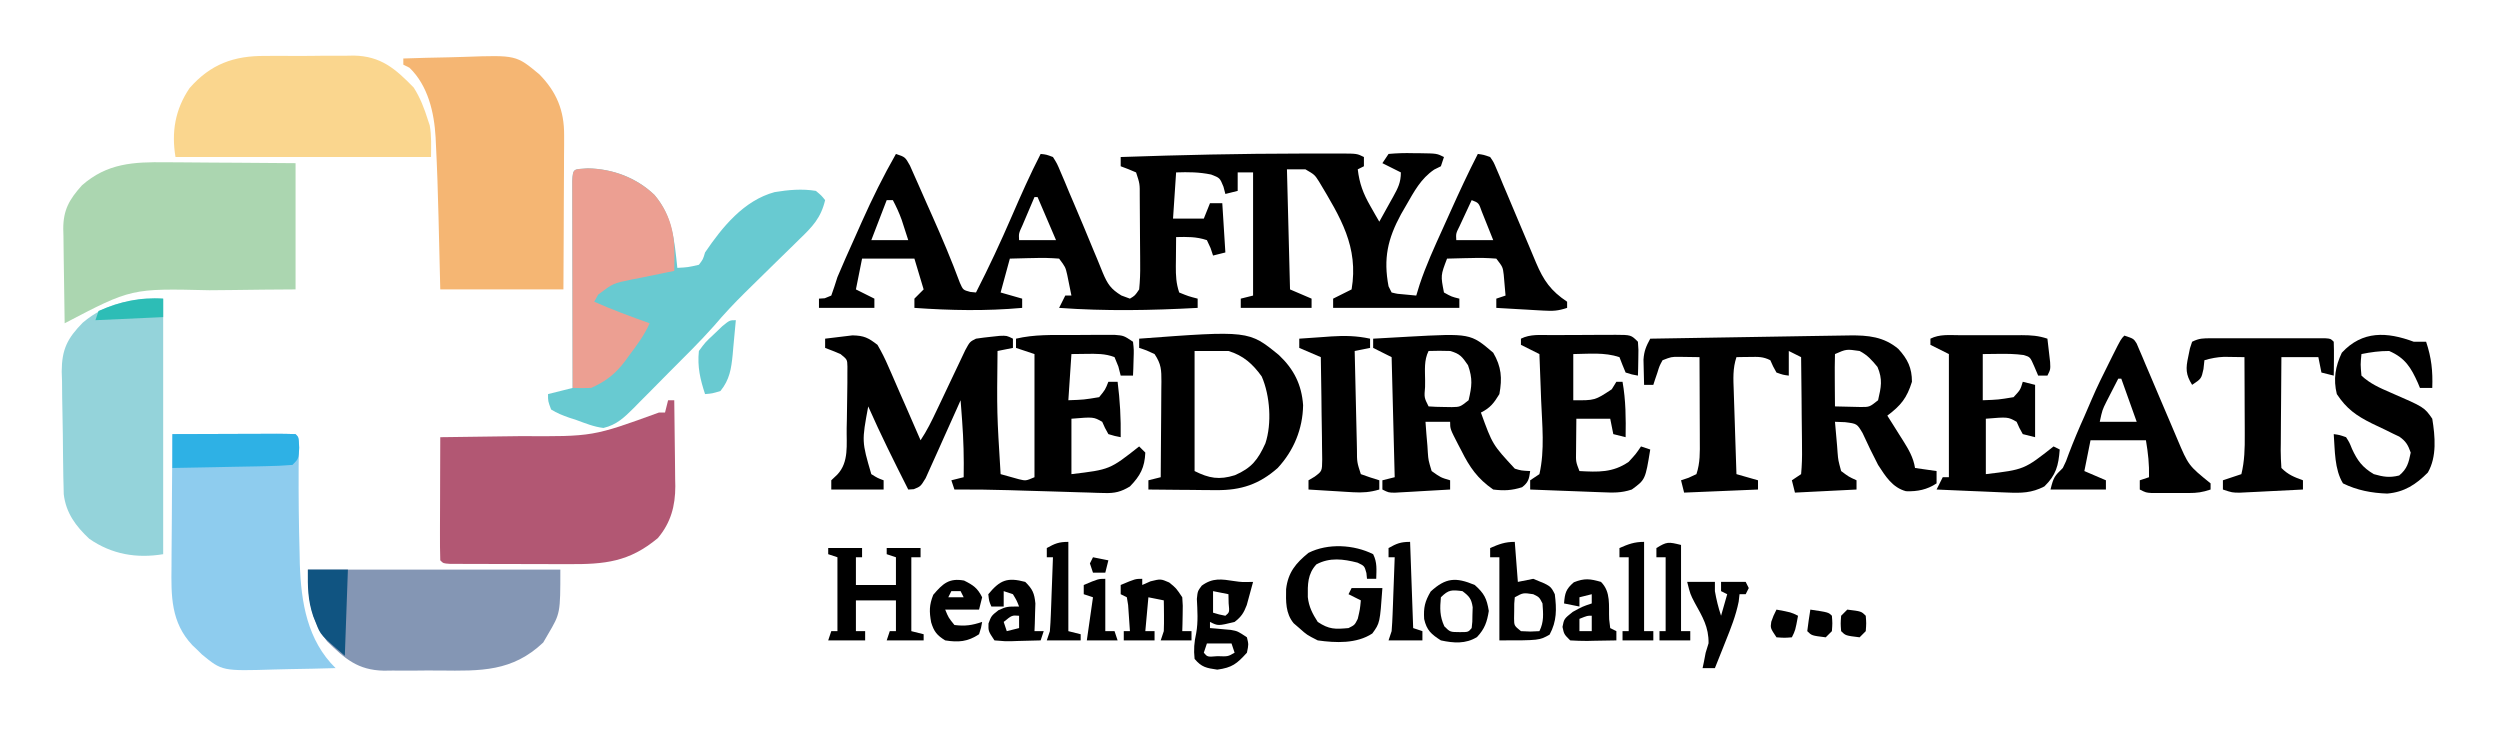 <?xml version="1.0" encoding="UTF-8"?>
<svg version="1.1" xmlns="http://www.w3.org/2000/svg" width="812" height="240">
<path d="M0 0 C3 1 3 1 4.546 3.769 C5.102 4.993 5.645 6.223 6.18 7.457 C6.474 8.115 6.769 8.773 7.073 9.452 C8.017 11.568 8.946 13.69 9.875 15.812 C10.493 17.2 11.111 18.588 11.73 19.975 C14.943 27.199 18.023 34.426 20.766 41.846 C21.803 44.185 21.803 44.185 24.144 44.816 C24.757 44.877 25.369 44.937 26 45 C30.166 36.866 33.999 28.638 37.625 20.25 C40.589 13.407 43.588 6.632 47 0 C48.843 0.192 48.843 0.192 51 1 C52.337 3.123 52.337 3.123 53.516 5.934 C53.958 6.967 54.401 8.001 54.857 9.066 C55.316 10.179 55.776 11.291 56.25 12.438 C56.732 13.563 57.215 14.689 57.712 15.848 C59.947 21.067 62.127 26.307 64.285 31.559 C64.804 32.79 64.804 32.79 65.333 34.047 C65.969 35.558 66.588 37.077 67.187 38.603 C68.735 42.268 69.789 43.871 73.23 45.977 C74.144 46.314 75.058 46.652 76 47 C77.648 46.009 77.648 46.009 79 44 C79.274 41.223 79.373 38.676 79.328 35.902 C79.325 34.717 79.325 34.717 79.322 33.508 C79.316 31.84 79.302 30.171 79.281 28.503 C79.25 25.944 79.24 23.385 79.234 20.826 C79.225 19.206 79.215 17.585 79.203 15.965 C79.199 15.197 79.195 14.429 79.19 13.638 C79.215 9.69 79.215 9.69 78 6 C76.356 5.278 74.689 4.606 73 4 C73 3.01 73 2.02 73 1 C92.542 0.324 112.071 -0.106 131.625 -0.125 C132.987 -0.129 132.987 -0.129 134.377 -0.133 C136.952 -0.138 139.527 -0.137 142.102 -0.133 C142.874 -0.135 143.646 -0.137 144.442 -0.139 C149.769 -0.115 149.769 -0.115 152 1 C152 1.99 152 2.98 152 4 C151.34 4.33 150.68 4.66 150 5 C150.539 9.598 151.766 12.868 154.062 16.875 C154.61 17.842 155.158 18.809 155.723 19.805 C156.144 20.529 156.566 21.254 157 22 C158.174 19.9 159.34 17.795 160.5 15.688 C161.001 14.795 161.001 14.795 161.512 13.885 C163.068 11.042 164 9.293 164 6 C162.02 5.01 160.04 4.02 158 3 C158.66 2.01 159.32 1.02 160 0 C162.751 -0.249 165.257 -0.327 168 -0.25 C169.106 -0.242 169.106 -0.242 170.234 -0.234 C175.691 -0.155 175.691 -0.155 178 1 C177.67 1.99 177.34 2.98 177 4 C176.285 4.356 175.569 4.712 174.832 5.078 C170.449 8.052 168.304 12.218 165.688 16.75 C165.147 17.686 164.607 18.621 164.05 19.585 C159.703 27.596 158.289 33.981 160 43 C160.33 43.66 160.66 44.32 161 45 C162.895 45.465 162.895 45.465 165.062 45.625 C167.012 45.811 167.012 45.811 169 46 C169.362 44.815 169.724 43.631 170.098 42.41 C172.164 36.217 174.867 30.309 177.561 24.37 C178.436 22.44 179.306 20.506 180.174 18.572 C182.991 12.315 185.866 6.106 189 0 C190.872 0.262 190.872 0.262 193 1 C194.137 2.65 194.137 2.65 195.043 4.814 C195.39 5.622 195.737 6.429 196.095 7.262 C196.456 8.141 196.816 9.02 197.188 9.926 C197.572 10.825 197.956 11.724 198.352 12.65 C199.583 15.532 200.793 18.421 202 21.312 C203.209 24.192 204.423 27.07 205.648 29.942 C206.41 31.731 207.163 33.524 207.905 35.321 C210.365 41.113 212.688 44.459 218 48 C218 48.66 218 49.32 218 50 C215.021 50.993 213.408 51.055 210.332 50.879 C208.993 50.806 208.993 50.806 207.627 50.732 C206.698 50.676 205.769 50.62 204.812 50.562 C203.872 50.51 202.932 50.458 201.963 50.404 C199.642 50.275 197.321 50.14 195 50 C195 49.01 195 48.02 195 47 C195.99 46.67 196.98 46.34 198 46 C197.885 44.562 197.758 43.124 197.625 41.688 C197.521 40.487 197.521 40.487 197.414 39.262 C197.104 36.728 197.104 36.728 195 34 C192.211 33.779 189.653 33.719 186.875 33.812 C186.121 33.826 185.367 33.84 184.59 33.854 C182.726 33.889 180.863 33.943 179 34 C176.915 39.463 176.915 39.463 178 45 C180.476 46.375 180.476 46.375 183 47 C183 47.99 183 48.98 183 50 C169.47 50 155.94 50 142 50 C142 49.01 142 48.02 142 47 C143.98 46.01 145.96 45.02 148 44 C150.331 30.143 144.388 20.643 137.442 9.009 C135.992 6.74 135.992 6.74 133 5 C131.02 5 129.04 5 127 5 C127.33 17.87 127.66 30.74 128 44 C130.31 44.99 132.62 45.98 135 47 C135 47.99 135 48.98 135 50 C127.41 50 119.82 50 112 50 C112 49.01 112 48.02 112 47 C113.32 46.67 114.64 46.34 116 46 C116 32.8 116 19.6 116 6 C114.35 6 112.7 6 111 6 C111 7.98 111 9.96 111 12 C109.68 12.33 108.36 12.66 107 13 C106.794 12.216 106.588 11.432 106.375 10.625 C105.215 7.788 105.215 7.788 102.375 6.688 C98.437 5.885 95.012 5.862 91 6 C90.67 10.95 90.34 15.9 90 21 C93.3 21 96.6 21 100 21 C100.99 18.525 100.99 18.525 102 16 C103.32 16 104.64 16 106 16 C106.33 21.28 106.66 26.56 107 32 C105.68 32.33 104.36 32.66 103 33 C102.598 31.793 102.598 31.793 102.188 30.562 C101.6 29.294 101.6 29.294 101 28 C97.527 26.842 94.639 26.931 91 27 C90.973 29.438 90.953 31.875 90.938 34.312 C90.925 35.348 90.925 35.348 90.912 36.404 C90.897 39.548 90.998 41.994 92 45 C95.008 46.225 95.008 46.225 98 47 C98 47.99 98 48.98 98 50 C82.909 50.822 68.079 51.095 53 50 C53.66 48.68 54.32 47.36 55 46 C55.66 46 56.32 46 57 46 C56.716 44.561 56.423 43.124 56.125 41.688 C55.963 40.887 55.8 40.086 55.633 39.262 C55.055 36.747 55.055 36.747 53 34 C50.211 33.779 47.653 33.719 44.875 33.812 C44.121 33.826 43.367 33.84 42.59 33.854 C40.726 33.889 38.863 33.943 37 34 C36.01 37.63 35.02 41.26 34 45 C36.31 45.66 38.62 46.32 41 47 C41 47.99 41 48.98 41 50 C29.206 51.057 17.801 50.834 6 50 C6 49.01 6 48.02 6 47 C6.99 46.01 7.98 45.02 9 44 C8.01 40.7 7.02 37.4 6 34 C0.39 34 -5.22 34 -11 34 C-11.66 37.3 -12.32 40.6 -13 44 C-11.02 44.99 -9.04 45.98 -7 47 C-7 47.99 -7 48.98 -7 50 C-12.94 50 -18.88 50 -25 50 C-25 49.01 -25 48.02 -25 47 C-24.381 46.959 -23.762 46.917 -23.125 46.875 C-22.424 46.586 -21.723 46.297 -21 46 C-20.284 44.017 -19.626 42.013 -19 40 C-17.28 35.888 -15.451 31.826 -13.625 27.761 C-12.761 25.837 -11.906 23.91 -11.051 21.982 C-7.695 14.465 -4.081 7.156 0 0 Z M45 14 C44.162 15.956 43.33 17.915 42.5 19.875 C42.036 20.966 41.572 22.056 41.094 23.18 C39.879 25.807 39.879 25.807 40 28 C43.96 28 47.92 28 52 28 C50.02 23.38 48.04 18.76 46 14 C45.67 14 45.34 14 45 14 Z M-3 15 C-4.65 19.29 -6.3 23.58 -8 28 C-4.04 28 -0.08 28 4 28 C3.546 26.598 3.092 25.195 2.625 23.75 C2.37 22.961 2.115 22.172 1.852 21.359 C1.048 19.134 0.103 17.091 -1 15 C-1.66 15 -2.32 15 -3 15 Z M187 15 C186.162 16.79 185.33 18.582 184.5 20.375 C184.036 21.373 183.572 22.37 183.094 23.398 C181.871 25.837 181.871 25.837 182 28 C185.96 28 189.92 28 194 28 C193.217 26.018 192.423 24.039 191.625 22.062 C191.184 20.96 190.743 19.858 190.289 18.723 C189.29 15.888 189.29 15.888 187 15 Z " fill="#000000" transform="translate(291,50)"/>
<path d="M0 0 C8.059 0.115 15.868 3.008 21.695 8.641 C27.589 15.532 28.187 23.529 29.125 32.312 C32.563 32.131 32.563 32.131 36.125 31.312 C37.474 29.542 37.474 29.542 38.125 27.312 C43.738 19.041 50.727 10.42 60.719 7.711 C65.158 6.976 69.671 6.568 74.125 7.312 C75.945 8.836 75.945 8.836 77.125 10.312 C75.769 16.09 72.968 18.988 68.832 22.961 C68.208 23.577 67.584 24.193 66.94 24.828 C64.949 26.791 62.944 28.74 60.938 30.688 C58.315 33.254 55.698 35.825 53.082 38.398 C52.45 39.019 51.817 39.64 51.166 40.28 C47.632 43.766 44.284 47.321 41.078 51.113 C36.433 56.344 31.419 61.244 26.481 66.196 C24.491 68.197 22.511 70.208 20.531 72.219 C19.258 73.498 17.985 74.777 16.711 76.055 C16.124 76.654 15.538 77.253 14.933 77.87 C11.908 80.879 9.404 83.311 5.125 84.312 C2.057 83.957 -0.732 82.811 -3.625 81.75 C-4.405 81.497 -5.185 81.243 -5.988 80.982 C-8.101 80.231 -9.978 79.51 -11.875 78.312 C-12.891 75.598 -12.891 75.598 -12.875 73.312 C-8.915 72.323 -8.915 72.323 -4.875 71.312 C-4.877 70.438 -4.879 69.563 -4.882 68.662 C-4.902 60.436 -4.917 52.21 -4.927 43.984 C-4.932 39.754 -4.939 35.525 -4.95 31.295 C-4.961 27.217 -4.967 23.138 -4.97 19.06 C-4.972 17.501 -4.975 15.941 -4.981 14.382 C-4.988 12.205 -4.989 10.029 -4.989 7.852 C-4.991 6.61 -4.993 5.369 -4.995 4.09 C-4.809 -0.204 -4.494 0.362 0 0 Z " fill="#68CAD1" transform="translate(190.875,54.688)"/>
<path d="M0 0 C0.66 0 1.32 0 2 0 C2.075 4.696 2.129 9.391 2.165 14.087 C2.18 15.681 2.2 17.276 2.226 18.87 C2.263 21.174 2.28 23.477 2.293 25.781 C2.308 26.484 2.324 27.186 2.34 27.91 C2.342 34.349 0.87 39.776 -3.312 44.75 C-12.623 52.545 -20.593 53.306 -32.34 53.23 C-33.503 53.23 -34.665 53.23 -35.863 53.229 C-38.306 53.226 -40.749 53.218 -43.193 53.206 C-46.949 53.187 -50.706 53.185 -54.463 53.186 C-56.839 53.181 -59.214 53.175 -61.59 53.168 C-62.719 53.167 -63.848 53.166 -65.011 53.165 C-66.564 53.155 -66.564 53.155 -68.148 53.145 C-69.521 53.14 -69.521 53.14 -70.921 53.134 C-73 53 -73 53 -74 52 C-74.089 49.043 -74.115 46.109 -74.098 43.152 C-74.096 42.266 -74.095 41.379 -74.093 40.466 C-74.088 37.623 -74.075 34.78 -74.062 31.938 C-74.057 30.015 -74.053 28.092 -74.049 26.17 C-74.038 21.447 -74.021 16.723 -74 12 C-73.434 11.994 -72.868 11.988 -72.285 11.982 C-66.314 11.918 -60.342 11.833 -54.371 11.738 C-52.152 11.705 -49.934 11.676 -47.715 11.654 C-24.445 11.797 -24.445 11.797 -3 4 C-2.34 4 -1.68 4 -1 4 C-0.67 2.68 -0.34 1.36 0 0 Z " fill="#B25773" transform="translate(217,130)"/>
<path d="M0 0 C5.678 -0.025 11.357 -0.043 17.035 -0.055 C18.968 -0.06 20.901 -0.067 22.835 -0.075 C25.607 -0.088 28.38 -0.093 31.152 -0.098 C32.457 -0.105 32.457 -0.105 33.788 -0.113 C35.859 -0.113 37.93 -0.062 40 0 C41 1 41 1 41.098 2.781 C41.086 3.561 41.074 4.341 41.062 5.145 C41.054 6.036 41.045 6.926 41.036 7.844 C41.024 8.824 41.012 9.803 41 10.812 C40.955 20.109 41.048 29.394 41.312 38.688 C41.346 40.403 41.346 40.403 41.381 42.154 C41.781 54.658 43.821 66.987 53 76 C48.038 76.149 43.077 76.258 38.114 76.33 C36.429 76.36 34.744 76.4 33.06 76.453 C16.163 76.963 16.163 76.963 9.597 71.58 C8.806 70.798 8.806 70.798 8 70 C7.245 69.287 7.245 69.287 6.475 68.561 C-0.514 61.13 -0.418 52.542 -0.293 42.969 C-0.289 41.737 -0.284 40.505 -0.28 39.236 C-0.263 35.324 -0.226 31.412 -0.188 27.5 C-0.171 24.839 -0.159 22.177 -0.146 19.516 C-0.114 13.01 -0.063 6.505 0 0 Z " fill="#8ECCEE" transform="translate(56,141)"/>
<path d="M0 0 C1.208 0.004 2.416 0.008 3.661 0.013 C7.492 0.03 11.322 0.067 15.152 0.105 C17.761 0.121 20.37 0.134 22.979 0.146 C29.349 0.177 35.719 0.236 42.09 0.293 C42.09 13.823 42.09 27.353 42.09 41.293 C38.594 41.319 35.098 41.345 31.496 41.371 C28.057 41.41 24.618 41.455 21.179 41.5 C18.815 41.528 16.451 41.55 14.086 41.564 C-11.252 40.958 -11.252 40.958 -32.91 52.293 C-33.009 47.134 -33.082 41.975 -33.13 36.814 C-33.15 35.061 -33.177 33.307 -33.212 31.554 C-33.261 29.027 -33.283 26.5 -33.301 23.973 C-33.321 23.194 -33.342 22.416 -33.363 21.614 C-33.366 15.487 -31.421 12.097 -27.305 7.5 C-19.124 0.289 -10.562 -0.141 0 0 Z " fill="#ABD6B0" transform="translate(53.91,52.707)"/>
<path d="M0 0 C4.944 -0.175 9.886 -0.301 14.832 -0.385 C16.51 -0.419 18.187 -0.467 19.865 -0.528 C36.665 -1.123 36.665 -1.123 44.223 5.185 C49.783 10.864 52.263 16.901 52.227 24.822 C52.227 25.942 52.227 27.063 52.227 28.218 C52.216 29.412 52.206 30.606 52.195 31.836 C52.192 33.07 52.19 34.305 52.187 35.577 C52.176 39.51 52.15 43.442 52.125 47.375 C52.114 50.046 52.106 52.716 52.098 55.387 C52.077 61.925 52.038 68.462 52 75 C38.8 75 25.6 75 12 75 C11.562 57.062 11.562 57.062 11.432 51.52 C11.236 43.565 10.988 35.614 10.578 27.668 C10.548 26.991 10.518 26.314 10.486 25.617 C10.026 17.505 8.02 8.819 2 3 C1.34 2.67 0.68 2.34 0 2 C0 1.34 0 0.68 0 0 Z " fill="#F5B673" transform="translate(131,19)"/>
<path d="M0 0 C1.383 2.379 2.488 4.562 3.551 7.074 C3.854 7.758 4.158 8.442 4.471 9.146 C5.433 11.321 6.373 13.504 7.312 15.688 C7.963 17.168 8.614 18.648 9.268 20.127 C10.861 23.744 12.436 27.37 14 31 C16.075 27.888 17.59 24.781 19.188 21.398 C19.81 20.091 20.432 18.784 21.055 17.477 C22.032 15.419 23.007 13.361 23.978 11.301 C24.917 9.31 25.864 7.323 26.812 5.336 C27.376 4.145 27.939 2.955 28.52 1.728 C30 -1 30 -1 32 -2 C33.661 -2.252 35.329 -2.455 37 -2.625 C37.887 -2.72 38.774 -2.816 39.688 -2.914 C42 -3 42 -3 44 -2 C44 -1.01 44 -0.02 44 1 C42.35 1.33 40.7 1.66 39 2 C38.774 22.026 38.774 22.026 40 42 C41.887 42.526 41.887 42.526 43.812 43.062 C44.52 43.26 45.228 43.457 45.957 43.66 C48.192 44.196 48.192 44.196 51 43 C51 29.8 51 16.6 51 3 C49.02 2.34 47.04 1.68 45 1 C45 0.01 45 -0.98 45 -2 C50.953 -3.41 56.951 -3.186 63.03 -3.185 C65.126 -3.188 67.221 -3.206 69.316 -3.225 C70.651 -3.228 71.986 -3.23 73.32 -3.23 C74.53 -3.235 75.739 -3.239 76.985 -3.243 C80 -3 80 -3 83 -1 C83.293 1.602 83.293 1.602 83.188 4.625 C83.147 6.129 83.147 6.129 83.105 7.664 C83.071 8.435 83.036 9.206 83 10 C81.68 10 80.36 10 79 10 C78.752 9.031 78.505 8.061 78.25 7.062 C77.838 6.052 77.425 5.041 77 4 C73.965 2.808 70.978 2.895 67.75 2.938 C66.183 2.958 64.615 2.979 63 3 C62.67 7.95 62.34 12.9 62 18 C67.056 17.821 67.056 17.821 72 17 C73.991 14.575 73.991 14.575 75 12 C75.99 12 76.98 12 78 12 C78.77 18.067 79.097 23.885 79 30 C77.07 29.625 77.07 29.625 75 29 C73.875 27 73.875 27 73 25 C70.18 23.404 70.18 23.404 63 24 C63 29.94 63 35.88 63 42 C75.467 40.521 75.467 40.521 85 33 C85.66 33.66 86.32 34.32 87 35 C86.784 39.863 85.368 42.536 82 46 C79.127 47.738 77.096 48.238 73.757 48.135 C72.515 48.105 72.515 48.105 71.247 48.074 C70.359 48.042 69.47 48.01 68.555 47.977 C67.63 47.952 66.705 47.927 65.751 47.901 C62.792 47.819 59.834 47.722 56.875 47.625 C53.938 47.538 51 47.454 48.063 47.371 C46.237 47.318 44.412 47.262 42.586 47.204 C36.722 47.021 30.867 46.967 25 47 C24.67 46.01 24.34 45.02 24 44 C25.98 43.505 25.98 43.505 28 43 C28.113 36.837 27.958 30.75 27.496 24.602 C27.404 23.36 27.312 22.118 27.217 20.838 C27.145 19.902 27.074 18.965 27 18 C26.627 18.843 26.254 19.686 25.87 20.554 C24.48 23.678 23.077 26.795 21.666 29.908 C21.057 31.257 20.454 32.608 19.856 33.962 C18.996 35.907 18.117 37.842 17.234 39.777 C16.711 40.945 16.187 42.113 15.647 43.316 C14 46 14 46 11.798 46.889 C10.908 46.944 10.908 46.944 10 47 C5.488 38.077 1.034 29.153 -3 20 C-5.107 31.361 -5.107 31.361 -2 42 C0.034 43.268 0.034 43.268 2 44 C2 44.99 2 45.98 2 47 C-3.61 47 -9.22 47 -15 47 C-15 46.01 -15 45.02 -15 44 C-14.355 43.389 -13.711 42.778 -13.047 42.148 C-9.185 38.095 -10.101 32.342 -10 27 C-9.98 26.101 -9.959 25.201 -9.938 24.275 C-9.878 21.287 -9.841 18.3 -9.812 15.312 C-9.799 14.332 -9.786 13.351 -9.772 12.34 C-9.771 11.42 -9.771 10.499 -9.77 9.551 C-9.763 8.308 -9.763 8.308 -9.757 7.04 C-9.814 4.774 -9.814 4.774 -12 3 C-13.65 2.293 -15.316 1.621 -17 1 C-17 0.01 -17 -0.98 -17 -2 C-15.107 -2.251 -13.21 -2.475 -11.312 -2.688 C-9.729 -2.879 -9.729 -2.879 -8.113 -3.074 C-4.323 -2.984 -3 -2.3 0 0 Z " fill="#000000" transform="translate(285,112)"/>
<path d="M0 0 C0 27.39 0 54.78 0 83 C-8.605 84.434 -16.712 83.067 -24 78 C-28.382 73.91 -31.569 69.625 -32.294 63.523 C-32.314 62.655 -32.334 61.788 -32.354 60.894 C-32.38 59.902 -32.405 58.91 -32.432 57.889 C-32.447 56.827 -32.461 55.766 -32.477 54.672 C-32.493 53.568 -32.509 52.465 -32.525 51.328 C-32.553 48.994 -32.575 46.661 -32.59 44.328 C-32.613 41.949 -32.654 39.571 -32.713 37.194 C-32.799 33.748 -32.831 30.306 -32.852 26.859 C-32.887 25.806 -32.922 24.753 -32.958 23.667 C-32.916 16.483 -31.144 12.908 -26.111 7.79 C-18.345 1.205 -9.911 0 0 0 Z " fill="#94D3DA" transform="translate(53,97)"/>
<path d="M0 0 C1.03 -0.008 2.06 -0.016 3.121 -0.025 C5.283 -0.033 7.446 -0.026 9.608 -0.005 C12.899 0.02 16.184 -0.025 19.475 -0.076 C21.587 -0.076 23.7 -0.071 25.812 -0.062 C26.785 -0.08 27.757 -0.097 28.758 -0.115 C37.575 0.064 42.249 4.147 48.215 10.27 C50.338 13.618 51.661 17.057 52.84 20.832 C53.032 21.408 53.224 21.984 53.422 22.578 C54.046 25.942 53.84 29.411 53.84 32.832 C26.45 32.832 -0.94 32.832 -29.16 32.832 C-30.512 24.723 -29.285 17.382 -24.598 10.457 C-17.766 2.644 -10.163 -0.094 0 0 Z " fill="#FAD68E" transform="translate(86.16,18.168)"/>
<path d="M0 0 C27.06 0 54.12 0 82 0 C82 14.207 82 14.207 78 21 C77.227 22.33 77.227 22.33 76.438 23.688 C66.426 33.186 56.111 32.943 42.956 32.782 C39.808 32.75 36.665 32.782 33.518 32.82 C31.497 32.816 29.477 32.809 27.457 32.797 C26.527 32.809 25.596 32.821 24.638 32.834 C16.242 32.654 12.066 28.996 6.25 23.312 C0.741 16.179 0 8.816 0 0 Z " fill="#8496B4" transform="translate(100,185)"/>
<path d="M0 0 C6.001 -0.078 11.11 0.409 15.828 4.377 C18.873 7.702 20.253 10.568 20.253 15.053 C18.602 20.373 16.636 22.762 12.253 26.053 C12.819 26.945 13.385 27.837 13.968 28.756 C14.709 29.938 15.45 31.121 16.191 32.303 C16.564 32.89 16.937 33.476 17.322 34.08 C19.15 37.012 20.716 39.608 21.253 43.053 C23.563 43.383 25.873 43.713 28.253 44.053 C28.253 45.373 28.253 46.693 28.253 48.053 C25.178 50.103 22.019 50.734 18.332 50.604 C13.91 49.432 11.642 45.731 9.253 42.053 C7.494 38.636 5.8 35.218 4.222 31.713 C2.411 28.668 2.411 28.668 -1.465 28.174 C-2.548 28.134 -3.631 28.094 -4.747 28.053 C-4.545 30.662 -4.312 33.261 -4.059 35.865 C-3.979 36.972 -3.979 36.972 -3.897 38.102 C-3.691 40.556 -3.691 40.556 -2.747 44.053 C-0.272 45.905 -0.272 45.905 2.253 47.053 C2.253 48.043 2.253 49.033 2.253 50.053 C-7.647 50.548 -7.647 50.548 -17.747 51.053 C-18.242 49.073 -18.242 49.073 -18.747 47.053 C-17.757 46.393 -16.767 45.733 -15.747 45.053 C-15.48 42.145 -15.399 39.452 -15.454 36.545 C-15.46 35.284 -15.46 35.284 -15.467 33.998 C-15.483 31.308 -15.521 28.618 -15.559 25.928 C-15.574 24.106 -15.588 22.285 -15.6 20.463 C-15.633 15.993 -15.685 11.523 -15.747 7.053 C-17.067 6.393 -18.387 5.733 -19.747 5.053 C-19.747 7.693 -19.747 10.333 -19.747 13.053 C-21.622 12.803 -21.622 12.803 -23.747 12.053 C-24.872 10.053 -24.872 10.053 -25.747 8.053 C-28.152 6.85 -29.697 6.952 -32.372 6.99 C-33.189 7 -34.006 7.009 -34.848 7.018 C-35.475 7.029 -36.101 7.041 -36.747 7.053 C-37.988 10.777 -37.765 14.136 -37.626 18.002 C-37.602 18.775 -37.578 19.547 -37.554 20.343 C-37.477 22.809 -37.393 25.275 -37.309 27.74 C-37.256 29.413 -37.203 31.086 -37.151 32.758 C-37.022 36.857 -36.886 40.955 -36.747 45.053 C-34.437 45.713 -32.127 46.373 -29.747 47.053 C-29.747 48.043 -29.747 49.033 -29.747 50.053 C-37.667 50.383 -45.587 50.713 -53.747 51.053 C-54.077 49.733 -54.407 48.413 -54.747 47.053 C-53.942 46.785 -53.138 46.517 -52.309 46.24 C-51.041 45.653 -51.041 45.653 -49.747 45.053 C-48.515 41.358 -48.622 37.95 -48.649 34.104 C-48.65 33.331 -48.652 32.559 -48.653 31.762 C-48.659 29.297 -48.671 26.831 -48.684 24.365 C-48.689 22.693 -48.694 21.02 -48.698 19.348 C-48.709 15.25 -48.726 11.151 -48.747 7.053 C-50.184 7.026 -51.622 7.007 -53.059 6.99 C-53.86 6.979 -54.66 6.967 -55.485 6.955 C-57.915 6.956 -57.915 6.956 -60.747 8.053 C-61.764 9.918 -61.764 9.918 -62.434 12.115 C-62.685 12.849 -62.937 13.582 -63.196 14.338 C-63.378 14.904 -63.559 15.47 -63.747 16.053 C-64.737 16.053 -65.727 16.053 -66.747 16.053 C-66.801 14.303 -66.84 12.553 -66.872 10.803 C-66.906 9.341 -66.906 9.341 -66.942 7.85 C-66.742 4.992 -66.086 3.528 -64.747 1.053 C-56.818 0.922 -48.89 0.791 -40.962 0.662 C-37.279 0.602 -33.597 0.541 -29.915 0.48 C-26.355 0.421 -22.795 0.363 -19.236 0.305 C-17.23 0.272 -15.225 0.239 -13.219 0.205 C-8.813 0.134 -4.406 0.085 0 0 Z M-4.747 6.053 C-4.82 8.916 -4.839 11.754 -4.809 14.615 C-4.805 15.422 -4.8 16.228 -4.795 17.059 C-4.784 19.057 -4.766 21.055 -4.747 23.053 C-2.976 23.107 -1.205 23.146 0.566 23.178 C2.045 23.213 2.045 23.213 3.554 23.248 C6.477 23.26 6.477 23.26 9.253 21.053 C10.245 16.734 10.792 14.33 9.066 10.24 C7.175 7.959 5.88 6.439 3.253 5.053 C-1.053 4.43 -1.053 4.43 -4.747 6.053 Z " fill="#000000" transform="translate(600.747,108.947)"/>
<path d="M0 0 C8.081 0.116 15.797 3.032 21.691 8.602 C26.522 14.367 28.276 20.662 28.188 28.062 C28.178 29.047 28.169 30.032 28.16 31.047 C28.149 31.795 28.137 32.542 28.125 33.312 C27.157 33.5 27.157 33.5 26.169 33.692 C23.233 34.274 20.304 34.887 17.375 35.5 C16.359 35.697 15.343 35.893 14.297 36.096 C8.256 37.336 8.256 37.336 3.422 40.988 C2.994 41.755 2.566 42.522 2.125 43.312 C8.026 45.935 14.044 48.146 20.125 50.312 C18.411 54.175 15.968 57.457 13.438 60.812 C13.028 61.381 12.619 61.949 12.197 62.535 C8.998 66.772 5.991 69.123 1.125 71.312 C-0.874 71.374 -2.876 71.384 -4.875 71.312 C-4.898 62.203 -4.916 53.093 -4.927 43.984 C-4.932 39.754 -4.939 35.525 -4.95 31.295 C-4.961 27.217 -4.967 23.138 -4.97 19.06 C-4.972 17.501 -4.975 15.941 -4.981 14.382 C-4.988 12.205 -4.989 10.029 -4.989 7.852 C-4.991 6.61 -4.993 5.369 -4.995 4.09 C-4.809 -0.204 -4.494 0.362 0 0 Z " fill="#EC9F92" transform="translate(190.875,54.688)"/>
<path d="M0 0 C2.662 4.576 2.958 8.257 2 13.438 C0.204 16.372 -0.944 17.91 -4 19.438 C-0.226 29.848 -0.226 29.848 7.016 37.66 C9.1 38.296 9.1 38.296 12 38.438 C11.664 40.957 11.426 42.109 9.375 43.688 C5.996 44.754 3.531 44.864 0 44.438 C-5.081 40.916 -7.645 37.226 -10.375 31.75 C-10.729 31.074 -11.084 30.398 -11.449 29.701 C-14 24.752 -14 24.752 -14 22.438 C-16.64 22.438 -19.28 22.438 -22 22.438 C-21.826 25.048 -21.612 27.645 -21.375 30.25 C-21.33 30.988 -21.285 31.726 -21.238 32.486 C-21.053 34.947 -21.053 34.947 -20 38.438 C-17.066 40.532 -17.066 40.532 -14 41.438 C-14 42.428 -14 43.417 -14 44.438 C-17.291 44.634 -20.583 44.818 -23.875 45 C-25.281 45.084 -25.281 45.084 -26.715 45.17 C-27.611 45.218 -28.507 45.267 -29.43 45.316 C-30.257 45.364 -31.085 45.411 -31.937 45.459 C-34 45.438 -34 45.438 -36 44.438 C-36 43.447 -36 42.458 -36 41.438 C-34.02 40.943 -34.02 40.943 -32 40.438 C-32.33 27.567 -32.66 14.697 -33 1.438 C-34.98 0.448 -36.96 -0.542 -39 -1.562 C-39 -2.553 -39 -3.542 -39 -4.562 C-36.021 -4.732 -33.042 -4.898 -30.062 -5.062 C-29.232 -5.11 -28.401 -5.158 -27.545 -5.207 C-7.382 -6.305 -7.382 -6.305 0 0 Z M-21 -0.562 C-22.525 2.487 -22.144 5.659 -22.125 9 C-22.129 9.698 -22.133 10.396 -22.137 11.115 C-22.439 14.565 -22.439 14.565 -21 17.438 C-19.379 17.562 -17.751 17.613 -16.125 17.625 C-14.799 17.646 -14.799 17.646 -13.445 17.668 C-10.742 17.608 -10.742 17.608 -8 15.438 C-6.932 10.86 -6.623 8.509 -8.188 4.062 C-10.095 1.3 -10.808 0.324 -14 -0.562 C-16.332 -0.64 -18.668 -0.652 -21 -0.562 Z " fill="#000000" transform="translate(485,114.562)"/>
<path d="M0 0 C4.857 4.567 7.414 9.631 7.875 16.312 C7.748 24.014 4.848 31.042 -0.375 36.688 C-6.379 41.988 -12.252 43.954 -20.305 43.883 C-21.594 43.876 -22.883 43.87 -24.211 43.863 C-25.557 43.847 -26.904 43.83 -28.25 43.812 C-29.62 43.802 -30.99 43.793 -32.359 43.785 C-35.698 43.762 -39.036 43.729 -42.375 43.688 C-42.375 42.697 -42.375 41.708 -42.375 40.688 C-40.395 40.193 -40.395 40.193 -38.375 39.688 C-38.326 34.473 -38.289 29.259 -38.265 24.044 C-38.255 22.27 -38.241 20.496 -38.224 18.722 C-38.2 16.173 -38.189 13.624 -38.18 11.074 C-38.169 10.28 -38.159 9.487 -38.148 8.669 C-38.148 4.805 -38.181 2.979 -40.375 -0.312 C-42.927 -1.517 -42.927 -1.517 -45.375 -2.312 C-45.375 -3.303 -45.375 -4.293 -45.375 -5.312 C-9.762 -7.965 -9.762 -7.965 0 0 Z M-27.375 -1.312 C-27.375 11.557 -27.375 24.427 -27.375 37.688 C-22.663 40.043 -19.398 40.631 -14.285 39.035 C-8.853 36.678 -6.805 34.034 -4.375 28.688 C-2.242 22.289 -2.847 13.173 -5.57 6.961 C-8.463 2.918 -11.555 0.143 -16.375 -1.312 C-20.005 -1.312 -23.635 -1.312 -27.375 -1.312 Z " fill="#000000" transform="translate(415.375,115.312)"/>
<path d="M0 0 C0.723 -0.001 1.445 -0.002 2.189 -0.003 C3.719 -0.004 5.248 -0.002 6.777 0.002 C9.116 0.008 11.455 0.002 13.795 -0.004 C15.28 -0.003 16.765 -0.002 18.25 0 C19.3 -0.003 19.3 -0.003 20.371 -0.006 C23.424 0.009 25.771 0.159 28.691 1.133 C28.886 2.757 29.072 4.382 29.254 6.008 C29.411 7.365 29.411 7.365 29.57 8.75 C29.691 11.133 29.691 11.133 28.691 13.133 C27.701 13.133 26.711 13.133 25.691 13.133 C25.279 12.163 24.866 11.194 24.441 10.195 C23.083 7.076 23.083 7.076 20.941 6.445 C18.248 6.071 15.66 6.038 12.941 6.07 C10.343 6.101 10.343 6.101 7.691 6.133 C7.691 11.083 7.691 16.033 7.691 21.133 C12.747 20.952 12.747 20.952 17.691 20.133 C19.904 17.76 19.904 17.76 20.691 15.133 C22.011 15.463 23.331 15.793 24.691 16.133 C24.691 21.743 24.691 27.353 24.691 33.133 C23.371 32.803 22.051 32.473 20.691 32.133 C19.566 30.133 19.566 30.133 18.691 28.133 C15.872 26.537 15.872 26.537 8.691 27.133 C8.691 33.073 8.691 39.013 8.691 45.133 C21.159 43.653 21.159 43.653 30.691 36.133 C31.681 36.628 31.681 36.628 32.691 37.133 C32.279 42.387 31.514 45.416 27.691 49.133 C23.567 51.267 20.237 51.305 15.641 51.109 C14.652 51.072 14.652 51.072 13.644 51.034 C11.555 50.952 9.467 50.855 7.379 50.758 C5.956 50.7 4.534 50.642 3.111 50.586 C-0.363 50.446 -3.836 50.293 -7.309 50.133 C-6.649 48.813 -5.989 47.493 -5.309 46.133 C-4.649 46.133 -3.989 46.133 -3.309 46.133 C-3.309 32.933 -3.309 19.733 -3.309 6.133 C-5.289 5.143 -7.269 4.153 -9.309 3.133 C-9.309 2.473 -9.309 1.813 -9.309 1.133 C-6.324 -0.359 -3.271 -0.009 0 0 Z " fill="#000000" transform="translate(636.309,108.867)"/>
<path d="M0 0 C0.747 -0.003 1.494 -0.007 2.264 -0.01 C3.844 -0.015 5.425 -0.017 7.005 -0.017 C9.428 -0.02 11.85 -0.038 14.273 -0.057 C15.807 -0.06 17.341 -0.062 18.875 -0.062 C19.602 -0.07 20.329 -0.077 21.078 -0.084 C26.209 -0.061 26.209 -0.061 28.438 2.168 C28.633 4.77 28.633 4.77 28.562 7.793 C28.544 8.796 28.526 9.799 28.508 10.832 C28.485 11.603 28.461 12.374 28.438 13.168 C26.504 12.824 26.504 12.824 24.438 12.168 C23.735 10.516 23.068 8.849 22.438 7.168 C17.537 5.534 12.58 6.113 7.438 6.168 C7.438 11.118 7.438 16.068 7.438 21.168 C14.456 21.227 14.456 21.227 19.938 17.605 C20.433 16.801 20.927 15.997 21.438 15.168 C22.098 15.168 22.758 15.168 23.438 15.168 C24.509 21.194 24.537 27.057 24.438 33.168 C23.117 32.838 21.797 32.508 20.438 32.168 C19.942 29.693 19.942 29.693 19.438 27.168 C15.807 27.168 12.178 27.168 8.438 27.168 C8.411 29.439 8.391 31.71 8.375 33.98 C8.363 35.245 8.352 36.51 8.34 37.812 C8.276 41.164 8.276 41.164 9.438 44.168 C15.474 44.49 20.27 44.736 25.438 41.168 C27.781 38.617 27.781 38.617 29.438 36.168 C30.427 36.498 31.418 36.828 32.438 37.168 C30.847 46.961 30.847 46.961 26.438 50.168 C22.908 51.345 20.301 51.188 16.582 51.047 C15.59 51.011 15.59 51.011 14.577 50.975 C12.468 50.899 10.359 50.815 8.25 50.73 C6.818 50.677 5.387 50.624 3.955 50.572 C0.449 50.443 -3.057 50.307 -6.562 50.168 C-6.562 49.178 -6.562 48.188 -6.562 47.168 C-5.572 46.508 -4.582 45.848 -3.562 45.168 C-1.777 37.364 -2.683 29.116 -3 21.168 C-3.053 19.711 -3.106 18.254 -3.158 16.797 C-3.286 13.254 -3.422 9.711 -3.562 6.168 C-5.543 5.178 -7.522 4.188 -9.562 3.168 C-9.562 2.508 -9.562 1.848 -9.562 1.168 C-6.517 -0.355 -3.341 0.005 0 0 Z " fill="#000000" transform="translate(503.562,108.832)"/>
<path d="M0 0 C3 1 3 1 3.986 2.567 C4.415 3.58 4.415 3.58 4.854 4.614 C5.184 5.379 5.514 6.143 5.855 6.931 C6.202 7.763 6.549 8.596 6.906 9.453 C7.272 10.305 7.638 11.158 8.015 12.036 C9.187 14.77 10.344 17.509 11.5 20.25 C12.658 22.975 13.82 25.699 14.985 28.421 C15.709 30.116 16.43 31.814 17.145 33.513 C20.814 42.193 20.814 42.193 28 48 C28 48.66 28 49.32 28 50 C25.27 50.91 23.649 51.128 20.84 51.133 C19.65 51.135 19.65 51.135 18.436 51.137 C17.199 51.131 17.199 51.131 15.938 51.125 C14.695 51.131 14.695 51.131 13.428 51.137 C12.24 51.135 12.24 51.135 11.027 51.133 C9.941 51.131 9.941 51.131 8.832 51.129 C7 51 7 51 5 50 C5 49.01 5 48.02 5 47 C6.485 46.505 6.485 46.505 8 46 C8.101 41.74 7.715 38.292 7 34 C1.06 34 -4.88 34 -11 34 C-11.66 37.3 -12.32 40.6 -13 44 C-10.69 44.99 -8.38 45.98 -6 47 C-6 47.99 -6 48.98 -6 50 C-11.94 50 -17.88 50 -24 50 C-22.976 45.903 -22.708 45.674 -20 43 C-18.924 40.815 -18.924 40.815 -18.062 38.375 C-16.503 34.287 -14.831 30.287 -13.027 26.301 C-12.206 24.462 -11.416 22.61 -10.637 20.754 C-8.875 16.631 -6.889 12.63 -4.875 8.625 C-4.515 7.902 -4.156 7.179 -3.785 6.434 C-1.127 1.127 -1.127 1.127 0 0 Z M-2 14 C-2.818 15.581 -3.629 17.165 -4.438 18.75 C-4.89 19.632 -5.342 20.513 -5.809 21.422 C-7.173 24.165 -7.173 24.165 -8 28 C-4.04 28 -0.08 28 4 28 C2.35 23.38 0.7 18.76 -1 14 C-1.33 14 -1.66 14 -2 14 Z " fill="#000000" transform="translate(690,109)"/>
<path d="M0 0 C0.858 -0.003 1.715 -0.006 2.599 -0.01 C3.989 -0.007 3.989 -0.007 5.408 -0.003 C6.357 -0.004 7.306 -0.005 8.284 -0.006 C10.293 -0.007 12.301 -0.005 14.309 -0.001 C17.395 0.004 20.48 -0.001 23.566 -0.007 C25.513 -0.007 27.461 -0.005 29.408 -0.003 C30.337 -0.005 31.266 -0.007 32.224 -0.01 C33.505 -0.005 33.505 -0.005 34.812 0 C35.568 0.001 36.324 0.002 37.102 0.002 C38.842 0.129 38.842 0.129 39.842 1.129 C39.914 2.982 39.925 4.838 39.904 6.692 C39.895 7.704 39.886 8.716 39.877 9.758 C39.865 10.541 39.854 11.323 39.842 12.129 C38.522 11.799 37.202 11.469 35.842 11.129 C35.347 8.654 35.347 8.654 34.842 6.129 C30.882 6.129 26.922 6.129 22.842 6.129 C22.792 11.22 22.756 16.31 22.732 21.4 C22.722 23.133 22.708 24.865 22.691 26.598 C22.666 29.085 22.655 31.572 22.646 34.059 C22.636 34.836 22.626 35.613 22.615 36.414 C22.615 38.321 22.719 40.227 22.842 42.129 C25.063 44.351 26.926 45.055 29.842 46.129 C29.842 47.119 29.842 48.109 29.842 49.129 C26.071 49.326 22.3 49.51 18.529 49.692 C16.921 49.776 16.921 49.776 15.281 49.862 C13.739 49.934 13.739 49.934 12.166 50.008 C11.218 50.055 10.27 50.103 9.293 50.151 C6.842 50.129 6.842 50.129 3.842 49.129 C3.842 48.139 3.842 47.149 3.842 46.129 C5.822 45.469 7.802 44.809 9.842 44.129 C10.881 39.88 10.971 35.77 10.939 31.422 C10.938 30.697 10.936 29.972 10.935 29.224 C10.929 26.922 10.917 24.619 10.904 22.317 C10.899 20.75 10.894 19.183 10.89 17.616 C10.879 13.787 10.862 9.958 10.842 6.129 C9.425 6.102 8.008 6.083 6.592 6.067 C5.803 6.055 5.014 6.044 4.201 6.032 C1.935 6.126 0.013 6.497 -2.158 7.129 C-2.262 8.078 -2.365 9.027 -2.471 10.004 C-3.158 13.129 -3.158 13.129 -6.158 15.129 C-8.268 11.753 -8.25 9.791 -7.408 5.942 C-7.228 5.061 -7.048 4.181 -6.862 3.274 C-6.63 2.566 -6.398 1.859 -6.158 1.129 C-3.858 -0.021 -2.557 0.003 0 0 Z " fill="#000000" transform="translate(718.158,109.871)"/>
<path d="M0 0 C1.32 0 2.64 0 4 0 C5.748 5.244 6.194 9.473 6 15 C4.68 15 3.36 15 2 15 C1.781 14.469 1.562 13.938 1.336 13.391 C-0.899 8.411 -2.785 5.263 -8 3 C-11.083 2.985 -13.984 3.383 -17 4 C-17.334 7.374 -17.334 7.374 -17 11 C-14.221 13.611 -11.036 14.997 -7.562 16.5 C3.4 21.257 3.4 21.257 6 25 C6.921 30.686 7.535 37.345 4.57 42.473 C0.694 46.39 -3.086 48.835 -8.625 49.312 C-13.647 49.152 -18.477 48.24 -23 46 C-25.789 41.427 -25.602 35.301 -26 30 C-24.121 30.262 -24.121 30.262 -22 31 C-20.91 32.707 -20.91 32.707 -20.062 34.812 C-18.308 38.622 -16.692 40.802 -13 43 C-9.897 43.887 -7.882 44.221 -4.75 43.438 C-2.139 41.292 -1.653 39.264 -1 36 C-1.864 33.551 -2.562 32.304 -4.708 30.815 C-5.378 30.497 -6.048 30.179 -6.738 29.852 C-7.476 29.485 -8.214 29.119 -8.975 28.742 C-10.521 28.003 -12.067 27.266 -13.615 26.531 C-18.67 24.019 -21.868 21.754 -25 17 C-26.19 12.15 -25.488 8.032 -23.375 3.562 C-16.668 -3.674 -8.687 -3.232 0 0 Z " fill="#000000" transform="translate(784,111)"/>
<path d="M0 0 C0 0.99 0 1.98 0 3 C-1.65 3.33 -3.3 3.66 -5 4 C-4.882 9.375 -4.758 14.75 -4.628 20.125 C-4.584 21.955 -4.543 23.784 -4.503 25.614 C-4.445 28.24 -4.381 30.866 -4.316 33.492 C-4.3 34.313 -4.283 35.134 -4.266 35.98 C-4.257 40.123 -4.257 40.123 -3 44 C-1.021 44.727 0.98 45.398 3 46 C3 46.99 3 47.98 3 49 C0.022 49.881 -2.453 50.067 -5.547 49.879 C-6.391 49.831 -7.236 49.782 -8.105 49.732 C-8.978 49.676 -9.851 49.62 -10.75 49.562 C-11.638 49.51 -12.526 49.458 -13.441 49.404 C-15.628 49.275 -17.814 49.14 -20 49 C-20 48.01 -20 47.02 -20 46 C-19.348 45.616 -18.696 45.232 -18.024 44.837 C-15.59 43.031 -15.59 43.031 -15.546 39.263 C-15.547 37.713 -15.569 36.163 -15.609 34.613 C-15.618 33.388 -15.618 33.388 -15.627 32.137 C-15.649 29.529 -15.699 26.921 -15.75 24.312 C-15.77 22.544 -15.788 20.775 -15.805 19.006 C-15.849 14.67 -15.918 10.335 -16 6 C-18.31 5.01 -20.62 4.02 -23 3 C-23 2.01 -23 1.02 -23 0 C-20.292 -0.196 -17.584 -0.382 -14.875 -0.562 C-14.114 -0.619 -13.354 -0.675 -12.57 -0.732 C-8.2 -1.015 -4.319 -0.931 0 0 Z " fill="#000000" transform="translate(445,110)"/>
<path d="M0 0 C3.63 0 7.26 0 11 0 C11 0.99 11 1.98 11 3 C10.34 3 9.68 3 9 3 C9 5.97 9 8.94 9 12 C13.29 12 17.58 12 22 12 C22 9.03 22 6.06 22 3 C21.01 2.67 20.02 2.34 19 2 C19 1.34 19 0.68 19 0 C22.63 0 26.26 0 30 0 C30 0.99 30 1.98 30 3 C29.01 3 28.02 3 27 3 C27 10.92 27 18.84 27 27 C28.32 27.33 29.64 27.66 31 28 C31 28.66 31 29.32 31 30 C27.04 30 23.08 30 19 30 C19.33 29.01 19.66 28.02 20 27 C20.66 27 21.32 27 22 27 C22 23.7 22 20.4 22 17 C17.71 17 13.42 17 9 17 C9 20.3 9 23.6 9 27 C9.99 27 10.98 27 12 27 C12 27.99 12 28.98 12 30 C8.04 30 4.08 30 0 30 C0.495 28.515 0.495 28.515 1 27 C1.66 27 2.32 27 3 27 C3 19.08 3 11.16 3 3 C2.01 2.67 1.02 2.34 0 2 C0 1.34 0 0.68 0 0 Z " fill="#000000" transform="translate(269,178)"/>
<path d="M0 0 C5.678 -0.025 11.357 -0.043 17.035 -0.055 C18.968 -0.06 20.901 -0.067 22.835 -0.075 C25.607 -0.088 28.38 -0.093 31.152 -0.098 C32.457 -0.105 32.457 -0.105 33.788 -0.113 C35.859 -0.113 37.93 -0.062 40 0 C41 1 41 1 41.188 4.438 C41 8 41 8 39 10 C36.063 10.246 33.214 10.374 30.273 10.414 C29.411 10.433 28.548 10.453 27.659 10.473 C24.898 10.533 22.136 10.579 19.375 10.625 C17.505 10.663 15.635 10.702 13.766 10.742 C9.177 10.838 4.589 10.922 0 11 C0 7.37 0 3.74 0 0 Z " fill="#2EB1E5" transform="translate(56,141)"/>
<path d="M0 0 C1.354 2.709 1.065 5.009 1 8 C0.01 8 -0.98 8 -2 8 C-2.062 7.381 -2.124 6.763 -2.188 6.125 C-2.819 3.821 -2.819 3.821 -5.062 2.75 C-9.684 1.57 -14.08 0.966 -18.438 3.312 C-21.323 6.429 -21.276 9.834 -21.223 13.934 C-20.882 17.095 -19.703 19.351 -18 22 C-14.305 24.463 -12.367 24.39 -8 24 C-6 23 -6 23 -5 21 C-4.273 17.892 -4.273 17.892 -4 15 C-5.32 14.34 -6.64 13.68 -8 13 C-7.67 12.34 -7.34 11.68 -7 11 C-3.7 11 -0.4 11 3 11 C2.197 22.347 2.197 22.347 -0.27 25.754 C-5.381 29.124 -12.157 28.82 -18 28 C-21.562 26.188 -21.562 26.188 -24 24 C-24.598 23.484 -25.196 22.969 -25.812 22.438 C-28.494 19.191 -28.338 15.349 -28.273 11.348 C-27.643 5.936 -25.143 2.928 -21 -0.438 C-14.684 -3.623 -6.221 -3.122 0 0 Z " fill="#000000" transform="translate(446,180)"/>
<path d="M0 0 C2.355 0.336 2.355 0.336 6.035 0.254 C5.61 1.861 5.169 3.465 4.723 5.066 C4.479 5.96 4.235 6.853 3.984 7.773 C2.996 10.356 2.208 11.579 0.035 13.254 C-5.335 14.569 -5.335 14.569 -7.965 13.254 C-7.965 13.914 -7.965 14.574 -7.965 15.254 C-7.35 15.303 -6.735 15.352 -6.102 15.402 C-5.293 15.477 -4.485 15.552 -3.652 15.629 C-2.852 15.699 -2.051 15.768 -1.227 15.84 C1.035 16.254 1.035 16.254 4.035 18.254 C4.598 20.566 4.598 20.566 4.035 23.254 C0.748 26.861 -0.733 28.084 -5.59 28.754 C-9.112 28.232 -10.687 27.987 -12.965 25.254 C-13.29 22.265 -13.096 19.837 -12.438 16.91 C-11.771 13.167 -12.046 9.562 -12.223 5.777 C-11.965 3.254 -11.965 3.254 -10.645 1.48 C-7.046 -1.147 -4.231 -0.644 0 0 Z M-6.965 3.254 C-6.965 5.564 -6.965 7.874 -6.965 10.254 C-5.019 10.845 -5.019 10.845 -2.965 11.254 C-1.609 10.129 -1.609 10.129 -1.902 7.191 C-1.923 6.222 -1.944 5.253 -1.965 4.254 C-3.615 3.924 -5.265 3.594 -6.965 3.254 Z M-8.965 20.254 C-9.295 21.244 -9.625 22.234 -9.965 23.254 C-8.795 24.651 -8.795 24.651 -5.527 24.379 C-2.124 24.507 -2.124 24.507 0.035 23.254 C-0.295 22.264 -0.625 21.274 -0.965 20.254 C-3.605 20.254 -6.245 20.254 -8.965 20.254 Z " fill="#000000" transform="translate(400.965,188.746)"/>
<path d="M0 0 C0.33 4.29 0.66 8.58 1 13 C2.65 12.67 4.3 12.34 6 12 C11.639 14.277 11.639 14.277 13 17 C13.604 21.873 13.673 25.754 11.312 30.125 C8 32 8 32 -5 32 C-5 23.09 -5 14.18 -5 5 C-5.99 5 -6.98 5 -8 5 C-8 4.01 -8 3.02 -8 2 C-5.094 0.743 -3.204 0 0 0 Z M0 18 C-0.199 20.068 -0.199 20.068 -0.188 22.438 C-0.202 23.241 -0.216 24.044 -0.23 24.871 C-0.202 27.216 -0.202 27.216 2 29 C5.083 29.167 5.083 29.167 8 29 C9.525 25.95 9.236 23.358 9 20 C7.956 17.955 7.956 17.955 6 17 C2.707 16.509 2.707 16.509 0 18 Z " fill="#000000" transform="translate(492,176)"/>
<path d="M0 0 C0 0.66 0 1.32 0 2 C1.33 1.412 1.33 1.412 2.688 0.812 C6 0 6 0 8.75 1.188 C11 3 11 3 13 6 C13.195 8.699 13.195 8.699 13.125 11.688 C13.107 12.681 13.089 13.675 13.07 14.699 C13.047 15.458 13.024 16.218 13 17 C13.99 17 14.98 17 16 17 C16 17.99 16 18.98 16 20 C12.7 20 9.4 20 6 20 C6.33 19.01 6.66 18.02 7 17 C7.068 15.272 7.085 13.542 7.062 11.812 C7.053 10.911 7.044 10.01 7.035 9.082 C7.024 8.395 7.012 7.708 7 7 C5.35 6.67 3.7 6.34 2 6 C1.67 9.63 1.34 13.26 1 17 C1.99 17 2.98 17 4 17 C4 17.99 4 18.98 4 20 C0.7 20 -2.6 20 -6 20 C-6 19.01 -6 18.02 -6 17 C-5.34 17 -4.68 17 -4 17 C-4.114 15.187 -4.241 13.374 -4.375 11.562 C-4.445 10.553 -4.514 9.544 -4.586 8.504 C-4.723 7.678 -4.859 6.851 -5 6 C-5.66 5.67 -6.32 5.34 -7 5 C-7 4.01 -7 3.02 -7 2 C-2.25 0 -2.25 0 0 0 Z " fill="#000000" transform="translate(371,188)"/>
<path d="M0 0 C4.29 0 8.58 0 13 0 C12.67 9.24 12.34 18.48 12 28 C4.114 21.24 4.114 21.24 2.625 17.375 C2.329 16.64 2.032 15.905 1.727 15.148 C-0.041 9.921 -0.081 5.512 0 0 Z " fill="#105481" transform="translate(100,185)"/>
<path d="M0 0 C2.97 0 5.94 0 9 0 C9 0.99 9 1.98 9 3 C9.487 5.785 10.104 8.312 11 11 C11.66 8.69 12.32 6.38 13 4 C12.34 3.67 11.68 3.34 11 3 C11 2.01 11 1.02 11 0 C13.64 0 16.28 0 19 0 C19.33 0.66 19.66 1.32 20 2 C19.67 2.66 19.34 3.32 19 4 C18.34 4 17.68 4 17 4 C16.908 4.797 16.817 5.593 16.723 6.414 C15.804 10.974 14.171 15.07 12.438 19.375 C12.108 20.206 11.779 21.038 11.439 21.895 C10.632 23.932 9.818 25.967 9 28 C7.68 28 6.36 28 5 28 C5.217 26.979 5.217 26.979 5.438 25.938 C5.623 24.968 5.809 23.999 6 23 C6.309 21.989 6.619 20.979 6.938 19.938 C7.022 14.643 4.968 11.34 2.445 6.77 C1 4 1 4 0 0 Z " fill="#000000" transform="translate(548,189)"/>
<path d="M0 0 C2.38 2.352 2.966 3.655 3.293 7.016 C3.258 8.083 3.223 9.15 3.188 10.25 C3.16 11.328 3.133 12.405 3.105 13.516 C3.071 14.335 3.036 15.155 3 16 C3.99 16 4.98 16 6 16 C5.67 16.99 5.34 17.98 5 19 C2.541 19.081 0.085 19.14 -2.375 19.188 C-3.074 19.213 -3.772 19.238 -4.492 19.264 C-6.523 19.293 -6.523 19.293 -10 19 C-12 16 -12 16 -11.938 13.5 C-11 11 -11 11 -8.688 9.188 C-6 8 -6 8 -2 8 C-2.791 6 -2.791 6 -4 4 C-4.99 3.67 -5.98 3.34 -7 3 C-7 4.65 -7 6.3 -7 8 C-8.32 8 -9.64 8 -11 8 C-11.75 6.25 -11.75 6.25 -12 4 C-8.166 -0.627 -5.833 -1.547 0 0 Z M-7 13 C-6.67 13.99 -6.34 14.98 -6 16 C-4.68 15.67 -3.36 15.34 -2 15 C-2 13.68 -2 12.36 -2 11 C-4.324 10.815 -4.324 10.815 -7 13 Z " fill="#000000" transform="translate(333,189)"/>
<path d="M0 0 C3.292 3.292 2.46 7.642 2.656 12.129 C2.826 13.55 2.826 13.55 3 15 C3.66 15.33 4.32 15.66 5 16 C5 16.99 5 17.98 5 19 C2.541 19.054 0.084 19.094 -2.375 19.125 C-3.423 19.15 -3.423 19.15 -4.492 19.176 C-6.329 19.193 -8.166 19.103 -10 19 C-12 17 -12 17 -12.5 14.625 C-12 12 -12 12 -9.188 9.75 C-6 8 -6 8 -3 7 C-3 6.01 -3 5.02 -3 4 C-4.32 4.33 -5.64 4.66 -7 5 C-7 5.99 -7 6.98 -7 8 C-8.65 7.67 -10.3 7.34 -12 7 C-11.728 3.642 -11.416 2.357 -8.812 0.125 C-5.369 -1.252 -3.531 -1.02 0 0 Z M-7 12 C-7 13.32 -7 14.64 -7 16 C-5.68 16 -4.36 16 -3 16 C-3 14.35 -3 12.7 -3 11 C-4.369 10.947 -4.369 10.947 -7 12 Z " fill="#000000" transform="translate(520,189)"/>
<path d="M0 0 C3.081 2.765 3.893 4.345 4.562 8.438 C4.005 11.971 3.241 14.251 0.758 16.891 C-2.911 19.206 -6.887 18.883 -11 18 C-14.112 16.008 -15.613 14.729 -16.434 11.062 C-16.665 7.358 -16.215 5.367 -14.312 2.125 C-9.419 -2.372 -6.16 -2.576 0 0 Z M-11 4 C-11.333 7.592 -11.399 10.136 -9.875 13.438 C-8.003 15.295 -8.003 15.295 -4.875 15.312 C-2.106 15.315 -2.106 15.315 -1 14 C-0.762 11.967 -0.762 11.967 -0.75 9.625 C-0.724 8.834 -0.698 8.042 -0.672 7.227 C-1.075 4.488 -1.808 3.64 -4 2 C-7.482 1.575 -8.465 1.465 -11 4 Z " fill="#000000" transform="translate(479,190)"/>
<path d="M0 0 C3.023 1.511 4.369 2.426 5.875 5.438 C5.545 6.758 5.215 8.078 4.875 9.438 C1.245 9.438 -2.385 9.438 -6.125 9.438 C-5.06 12.047 -5.06 12.047 -3.125 14.438 C0.356 14.873 2.548 14.546 5.875 13.438 C5.562 15.312 5.562 15.312 4.875 17.438 C1.182 19.899 -1.839 20.112 -6.125 19.438 C-8.798 17.793 -9.785 16.568 -10.688 13.566 C-11.32 10.08 -11.331 7.954 -10 4.625 C-6.892 0.999 -4.895 -0.881 0 0 Z M-4.125 3.438 C-4.455 4.098 -4.785 4.758 -5.125 5.438 C-3.475 5.438 -1.825 5.438 -0.125 5.438 C-0.455 4.777 -0.785 4.117 -1.125 3.438 C-2.115 3.438 -3.105 3.438 -4.125 3.438 Z " fill="#000000" transform="translate(313.125,188.562)"/>
<path d="M0 0 C0 9.24 0 18.48 0 28 C0.99 28 1.98 28 3 28 C3 28.99 3 29.98 3 31 C-0.3 31 -3.6 31 -7 31 C-7 30.01 -7 29.02 -7 28 C-6.34 28 -5.68 28 -5 28 C-5 20.08 -5 12.16 -5 4 C-5.99 4 -6.98 4 -8 4 C-8 3.01 -8 2.02 -8 1 C-4.594 -1.068 -4.188 -1.047 0 0 Z " fill="#000000" transform="translate(546,177)"/>
<path d="M0 0 C0 9.57 0 19.14 0 29 C0.99 29 1.98 29 3 29 C3 29.99 3 30.98 3 32 C-0.3 32 -3.6 32 -7 32 C-7 31.01 -7 30.02 -7 29 C-6.34 29 -5.68 29 -5 29 C-5 21.08 -5 13.16 -5 5 C-5.99 5 -6.98 5 -8 5 C-8 4.01 -8 3.02 -8 2 C-5.094 0.743 -3.204 0 0 0 Z " fill="#000000" transform="translate(534,176)"/>
<path d="M0 0 C0.33 9.24 0.66 18.48 1 28 C1.99 28.33 2.98 28.66 4 29 C4 29.99 4 30.98 4 32 C0.37 32 -3.26 32 -7 32 C-6.505 30.515 -6.505 30.515 -6 29 C-5.851 27.155 -5.752 25.306 -5.684 23.457 C-5.642 22.384 -5.6 21.311 -5.557 20.205 C-5.498 18.526 -5.498 18.526 -5.438 16.812 C-5.394 15.681 -5.351 14.55 -5.307 13.385 C-5.201 10.59 -5.098 7.795 -5 5 C-5.66 5 -6.32 5 -7 5 C-7 4.01 -7 3.02 -7 2 C-4.353 0.539 -3.106 0 0 0 Z " fill="#000000" transform="translate(458,176)"/>
<path d="M0 0 C0 9.57 0 19.14 0 29 C1.32 29.33 2.64 29.66 4 30 C4 30.66 4 31.32 4 32 C0.37 32 -3.26 32 -7 32 C-6.505 30.515 -6.505 30.515 -6 29 C-5.851 27.155 -5.752 25.306 -5.684 23.457 C-5.642 22.384 -5.6 21.311 -5.557 20.205 C-5.498 18.526 -5.498 18.526 -5.438 16.812 C-5.394 15.681 -5.351 14.55 -5.307 13.385 C-5.201 10.59 -5.098 7.795 -5 5 C-5.66 5 -6.32 5 -7 5 C-7 4.01 -7 3.02 -7 2 C-4.353 0.539 -3.106 0 0 0 Z " fill="#000000" transform="translate(347,176)"/>
<path d="M0 0 C-0.256 2.898 -0.529 5.792 -0.812 8.688 C-0.883 9.504 -0.953 10.321 -1.025 11.162 C-1.491 15.762 -1.994 19.287 -5 23 C-7.688 23.812 -7.688 23.812 -10 24 C-11.586 19.142 -12.53 15.187 -12 10 C-9.883 7.129 -9.883 7.129 -7.125 4.562 C-6.22 3.698 -5.315 2.833 -4.383 1.941 C-2 0 -2 0 0 0 Z " fill="#69CAD1" transform="translate(239,104)"/>
<path d="M0 0 C0 5.61 0 11.22 0 17 C0.99 17 1.98 17 3 17 C3.33 17.99 3.66 18.98 4 20 C0.7 20 -2.6 20 -6 20 C-5.34 15.38 -4.68 10.76 -4 6 C-4.99 5.67 -5.98 5.34 -7 5 C-7 4.01 -7 3.02 -7 2 C-2.25 0 -2.25 0 0 0 Z " fill="#000000" transform="translate(359,188)"/>
<path d="M0 0 C0 1.98 0 3.96 0 6 C-10.89 6.495 -10.89 6.495 -22 7 C-21.67 6.01 -21.34 5.02 -21 4 C-14.223 1.025 -7.374 -0.578 0 0 Z " fill="#2DBDB6" transform="translate(53,97)"/>
<path d="M0 0 C4.75 0.875 4.75 0.875 7 2 C6.125 6.75 6.125 6.75 5 9 C2.625 9.188 2.625 9.188 0 9 C-2 6 -2 6 -1.688 3.938 C-1 2 -1 2 0 0 Z " fill="#000000" transform="translate(577,198)"/>
<path d="M0 0 C4.556 0.556 4.556 0.556 6 2 C6.188 4.438 6.188 4.438 6 7 C5.34 7.66 4.68 8.32 4 9 C-0.556 8.444 -0.556 8.444 -2 7 C-2.188 4.562 -2.188 4.562 -2 2 C-1.34 1.34 -0.68 0.68 0 0 Z " fill="#000000" transform="translate(600,198)"/>
<path d="M0 0 C5.875 0.875 5.875 0.875 7 2 C7.188 4.438 7.188 4.438 7 7 C6.34 7.66 5.68 8.32 5 9 C0.444 8.444 0.444 8.444 -1 7 C-0.713 4.661 -0.381 2.326 0 0 Z " fill="#000000" transform="translate(588,198)"/>
<path d="M0 0 C1.65 0.33 3.3 0.66 5 1 C4.67 2.32 4.34 3.64 4 5 C2.68 5 1.36 5 0 5 C-0.33 4.01 -0.66 3.02 -1 2 C-0.67 1.34 -0.34 0.68 0 0 Z " fill="#000000" transform="translate(355,181)"/>
</svg>
